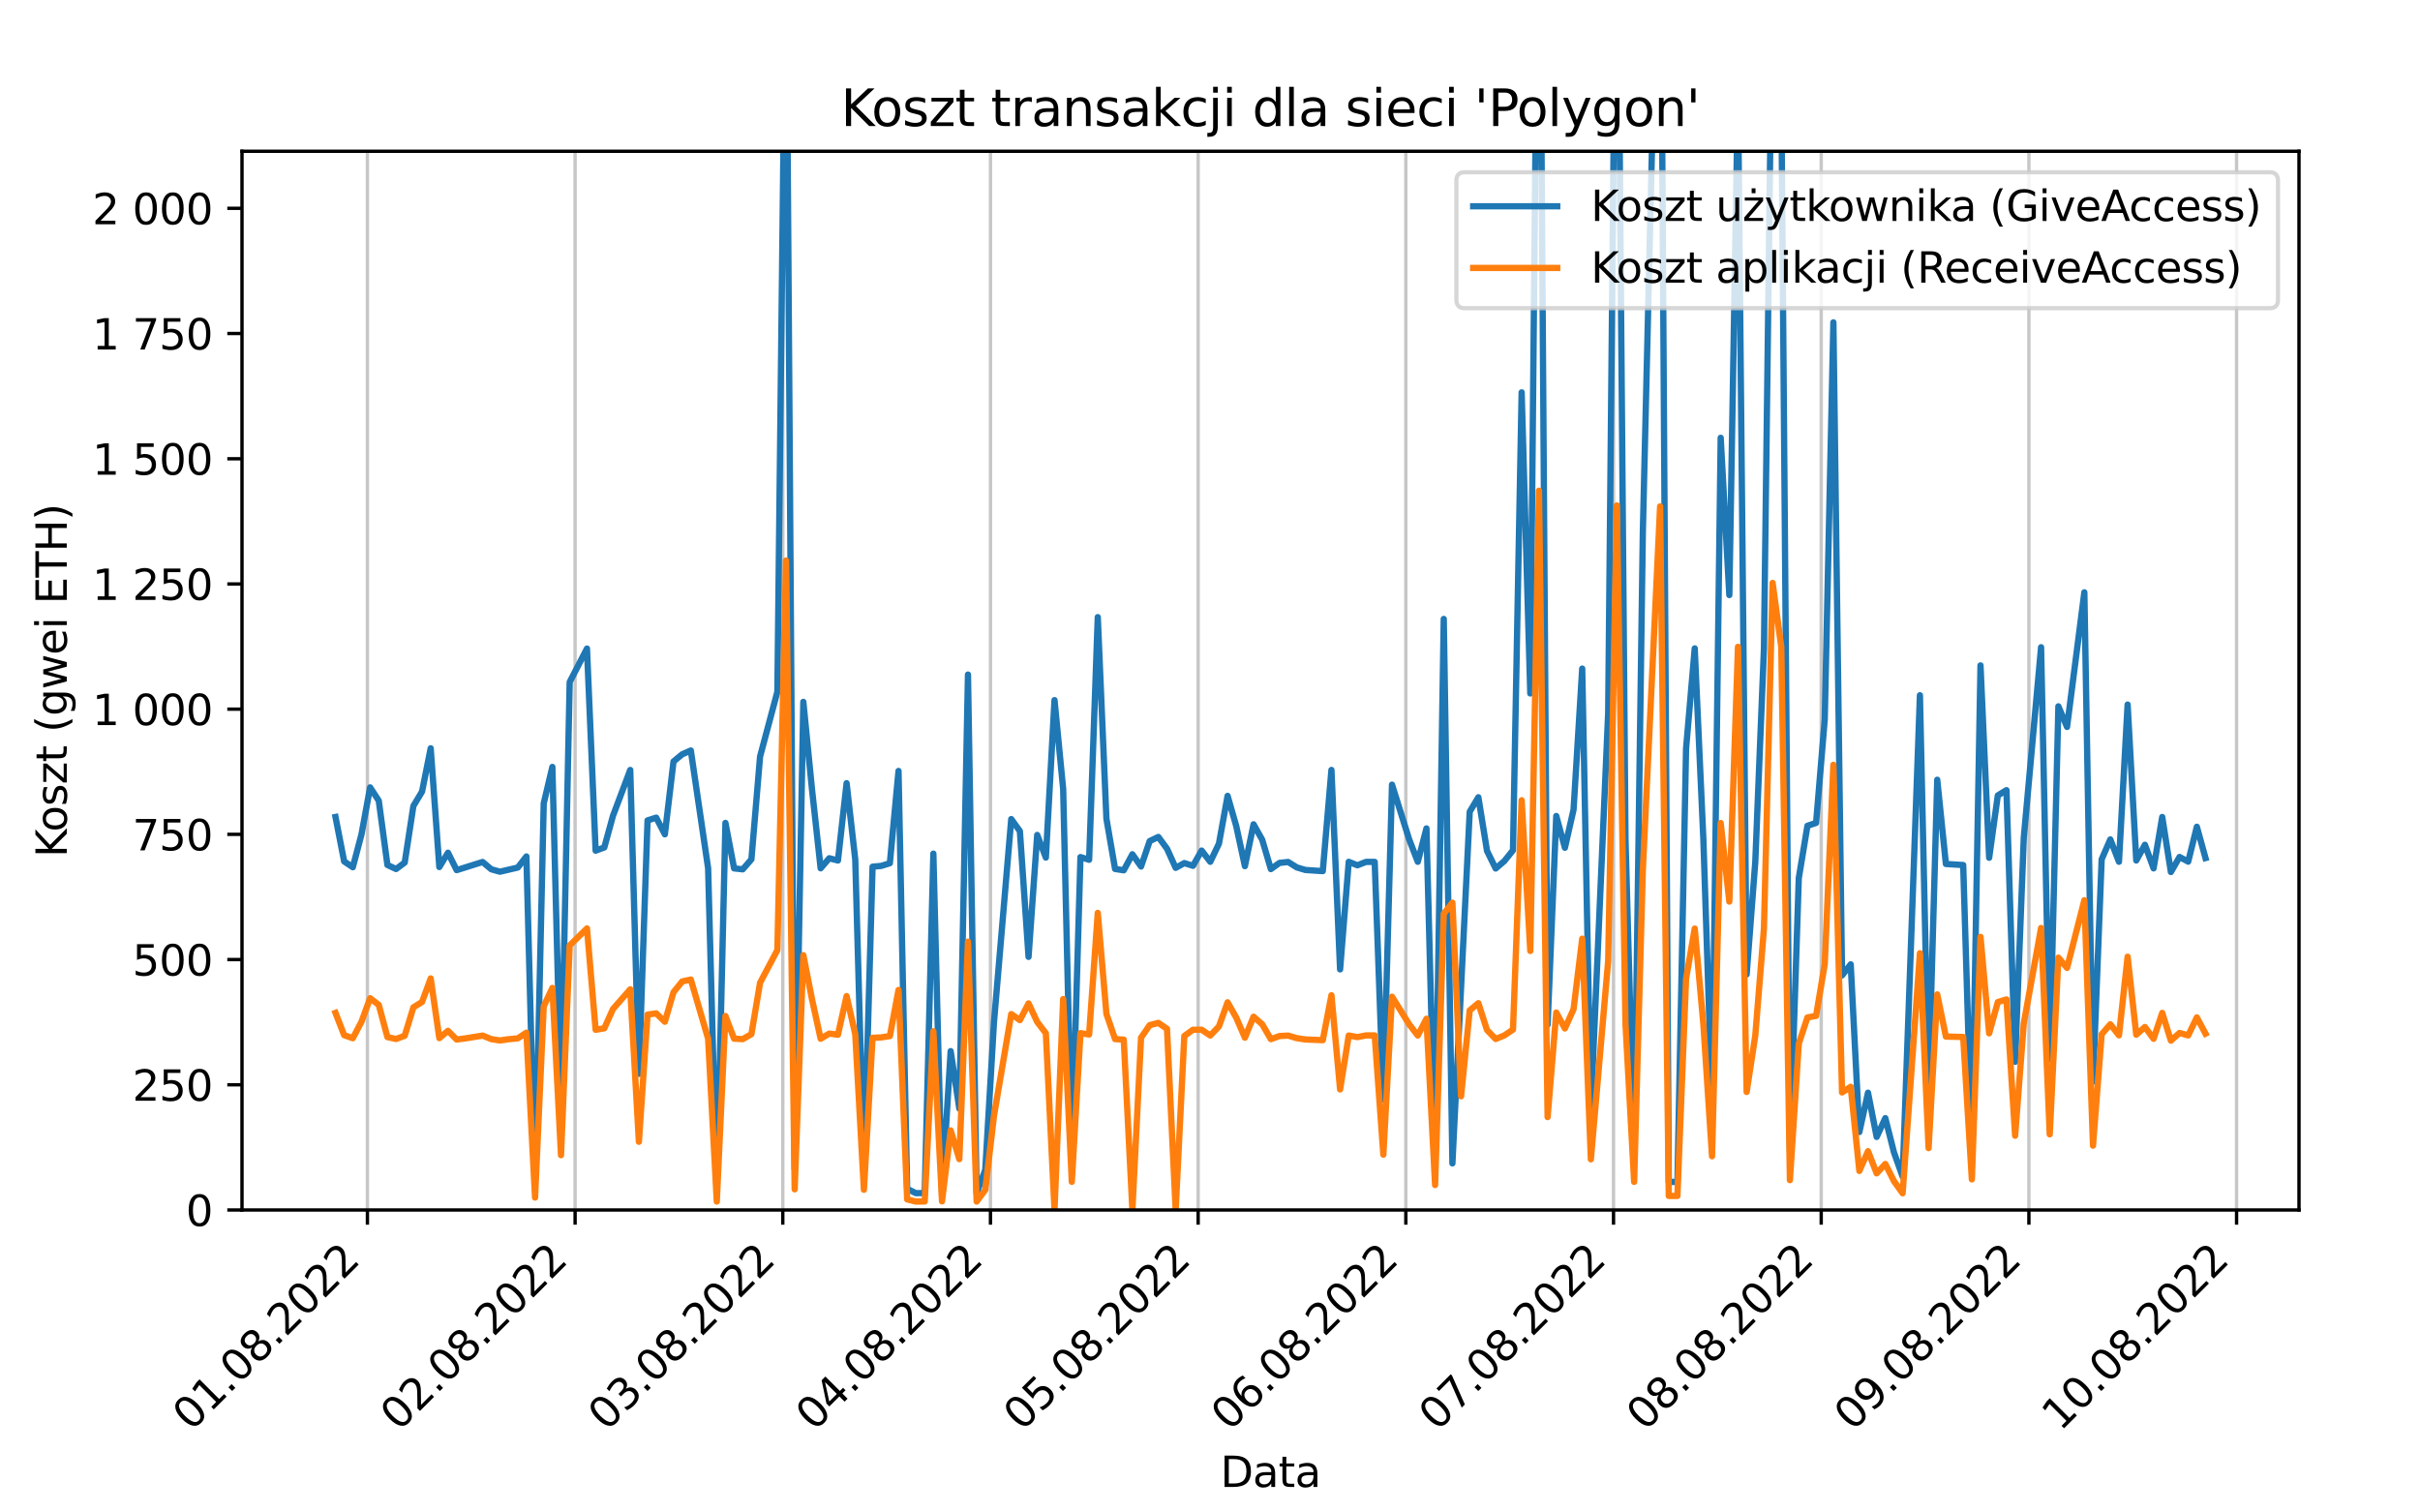 <?xml version="1.0" encoding="utf-8" standalone="no"?>
<!DOCTYPE svg PUBLIC "-//W3C//DTD SVG 1.1//EN"
  "http://www.w3.org/Graphics/SVG/1.1/DTD/svg11.dtd">
<svg xmlns:xlink="http://www.w3.org/1999/xlink" width="576pt" height="360pt" viewBox="0 0 576 360" xmlns="http://www.w3.org/2000/svg" version="1.1">
 <defs>
  <style type="text/css">*{stroke-linejoin: round; stroke-linecap: butt}</style>
 </defs>
 <g id="figure_1">
  <g id="patch_1">
   <path d="M 0 360 
L 576 360 
L 576 0 
L 0 0 
z
" style="fill: #ffffff"/>
  </g>
  <g id="axes_1">
   <g id="patch_2">
    <path d="M 57.6 288 
L 547.2 288 
L 547.2 36 
L 57.6 36 
z
" style="fill: #ffffff"/>
   </g>
   <g id="matplotlib.axis_1">
    <g id="xtick_1">
     <g id="line2d_1">
      <path d="M 87.451 288 
L 87.451 36 
" clip-path="url(#p39f1ef7596)" style="fill: none; stroke: #b0b0b0; stroke-opacity: 0.7; stroke-width: 0.8; stroke-linecap: square"/>
     </g>
     <g id="line2d_2">
      <defs>
       <path id="m56d7a73386" d="M 0 0 
L 0 3.5 
" style="stroke: #000000; stroke-width: 0.8"/>
      </defs>
      <g>
       <use xlink:href="#m56d7a73386" x="87.451" y="288" style="stroke: #000000; stroke-width: 0.8"/>
      </g>
     </g>
     <g id="text_1">
      <!-- 01.08.2022 -->
      <g transform="translate(45.495 340.859)rotate(-45)scale(0.1 -0.1)">
       <defs>
        <path id="DejaVuSans-30" d="M 2034 4250 
Q 1547 4250 1301 3770 
Q 1056 3291 1056 2328 
Q 1056 1369 1301 889 
Q 1547 409 2034 409 
Q 2525 409 2770 889 
Q 3016 1369 3016 2328 
Q 3016 3291 2770 3770 
Q 2525 4250 2034 4250 
z
M 2034 4750 
Q 2819 4750 3233 4129 
Q 3647 3509 3647 2328 
Q 3647 1150 3233 529 
Q 2819 -91 2034 -91 
Q 1250 -91 836 529 
Q 422 1150 422 2328 
Q 422 3509 836 4129 
Q 1250 4750 2034 4750 
z
" transform="scale(0.016)"/>
        <path id="DejaVuSans-31" d="M 794 531 
L 1825 531 
L 1825 4091 
L 703 3866 
L 703 4441 
L 1819 4666 
L 2450 4666 
L 2450 531 
L 3481 531 
L 3481 0 
L 794 0 
L 794 531 
z
" transform="scale(0.016)"/>
        <path id="DejaVuSans-2e" d="M 684 794 
L 1344 794 
L 1344 0 
L 684 0 
L 684 794 
z
" transform="scale(0.016)"/>
        <path id="DejaVuSans-38" d="M 2034 2216 
Q 1584 2216 1326 1975 
Q 1069 1734 1069 1313 
Q 1069 891 1326 650 
Q 1584 409 2034 409 
Q 2484 409 2743 651 
Q 3003 894 3003 1313 
Q 3003 1734 2745 1975 
Q 2488 2216 2034 2216 
z
M 1403 2484 
Q 997 2584 770 2862 
Q 544 3141 544 3541 
Q 544 4100 942 4425 
Q 1341 4750 2034 4750 
Q 2731 4750 3128 4425 
Q 3525 4100 3525 3541 
Q 3525 3141 3298 2862 
Q 3072 2584 2669 2484 
Q 3125 2378 3379 2068 
Q 3634 1759 3634 1313 
Q 3634 634 3220 271 
Q 2806 -91 2034 -91 
Q 1263 -91 848 271 
Q 434 634 434 1313 
Q 434 1759 690 2068 
Q 947 2378 1403 2484 
z
M 1172 3481 
Q 1172 3119 1398 2916 
Q 1625 2713 2034 2713 
Q 2441 2713 2670 2916 
Q 2900 3119 2900 3481 
Q 2900 3844 2670 4047 
Q 2441 4250 2034 4250 
Q 1625 4250 1398 4047 
Q 1172 3844 1172 3481 
z
" transform="scale(0.016)"/>
        <path id="DejaVuSans-32" d="M 1228 531 
L 3431 531 
L 3431 0 
L 469 0 
L 469 531 
Q 828 903 1448 1529 
Q 2069 2156 2228 2338 
Q 2531 2678 2651 2914 
Q 2772 3150 2772 3378 
Q 2772 3750 2511 3984 
Q 2250 4219 1831 4219 
Q 1534 4219 1204 4116 
Q 875 4013 500 3803 
L 500 4441 
Q 881 4594 1212 4672 
Q 1544 4750 1819 4750 
Q 2544 4750 2975 4387 
Q 3406 4025 3406 3419 
Q 3406 3131 3298 2873 
Q 3191 2616 2906 2266 
Q 2828 2175 2409 1742 
Q 1991 1309 1228 531 
z
" transform="scale(0.016)"/>
       </defs>
       <use xlink:href="#DejaVuSans-30"/>
       <use xlink:href="#DejaVuSans-31" x="63.623"/>
       <use xlink:href="#DejaVuSans-2e" x="127.246"/>
       <use xlink:href="#DejaVuSans-30" x="159.033"/>
       <use xlink:href="#DejaVuSans-38" x="222.656"/>
       <use xlink:href="#DejaVuSans-2e" x="286.279"/>
       <use xlink:href="#DejaVuSans-32" x="318.066"/>
       <use xlink:href="#DejaVuSans-30" x="381.689"/>
       <use xlink:href="#DejaVuSans-32" x="445.312"/>
       <use xlink:href="#DejaVuSans-32" x="508.936"/>
      </g>
     </g>
    </g>
    <g id="xtick_2">
     <g id="line2d_3">
      <path d="M 136.884 288 
L 136.884 36 
" clip-path="url(#p39f1ef7596)" style="fill: none; stroke: #b0b0b0; stroke-opacity: 0.7; stroke-width: 0.8; stroke-linecap: square"/>
     </g>
     <g id="line2d_4">
      <g>
       <use xlink:href="#m56d7a73386" x="136.884" y="288" style="stroke: #000000; stroke-width: 0.8"/>
      </g>
     </g>
     <g id="text_2">
      <!-- 02.08.2022 -->
      <g transform="translate(94.927 340.859)rotate(-45)scale(0.1 -0.1)">
       <use xlink:href="#DejaVuSans-30"/>
       <use xlink:href="#DejaVuSans-32" x="63.623"/>
       <use xlink:href="#DejaVuSans-2e" x="127.246"/>
       <use xlink:href="#DejaVuSans-30" x="159.033"/>
       <use xlink:href="#DejaVuSans-38" x="222.656"/>
       <use xlink:href="#DejaVuSans-2e" x="286.279"/>
       <use xlink:href="#DejaVuSans-32" x="318.066"/>
       <use xlink:href="#DejaVuSans-30" x="381.689"/>
       <use xlink:href="#DejaVuSans-32" x="445.312"/>
       <use xlink:href="#DejaVuSans-32" x="508.936"/>
      </g>
     </g>
    </g>
    <g id="xtick_3">
     <g id="line2d_5">
      <path d="M 186.316 288 
L 186.316 36 
" clip-path="url(#p39f1ef7596)" style="fill: none; stroke: #b0b0b0; stroke-opacity: 0.7; stroke-width: 0.8; stroke-linecap: square"/>
     </g>
     <g id="line2d_6">
      <g>
       <use xlink:href="#m56d7a73386" x="186.316" y="288" style="stroke: #000000; stroke-width: 0.8"/>
      </g>
     </g>
     <g id="text_3">
      <!-- 03.08.2022 -->
      <g transform="translate(144.359 340.859)rotate(-45)scale(0.1 -0.1)">
       <defs>
        <path id="DejaVuSans-33" d="M 2597 2516 
Q 3050 2419 3304 2112 
Q 3559 1806 3559 1356 
Q 3559 666 3084 287 
Q 2609 -91 1734 -91 
Q 1441 -91 1130 -33 
Q 819 25 488 141 
L 488 750 
Q 750 597 1062 519 
Q 1375 441 1716 441 
Q 2309 441 2620 675 
Q 2931 909 2931 1356 
Q 2931 1769 2642 2001 
Q 2353 2234 1838 2234 
L 1294 2234 
L 1294 2753 
L 1863 2753 
Q 2328 2753 2575 2939 
Q 2822 3125 2822 3475 
Q 2822 3834 2567 4026 
Q 2313 4219 1838 4219 
Q 1578 4219 1281 4162 
Q 984 4106 628 3988 
L 628 4550 
Q 988 4650 1302 4700 
Q 1616 4750 1894 4750 
Q 2613 4750 3031 4423 
Q 3450 4097 3450 3541 
Q 3450 3153 3228 2886 
Q 3006 2619 2597 2516 
z
" transform="scale(0.016)"/>
       </defs>
       <use xlink:href="#DejaVuSans-30"/>
       <use xlink:href="#DejaVuSans-33" x="63.623"/>
       <use xlink:href="#DejaVuSans-2e" x="127.246"/>
       <use xlink:href="#DejaVuSans-30" x="159.033"/>
       <use xlink:href="#DejaVuSans-38" x="222.656"/>
       <use xlink:href="#DejaVuSans-2e" x="286.279"/>
       <use xlink:href="#DejaVuSans-32" x="318.066"/>
       <use xlink:href="#DejaVuSans-30" x="381.689"/>
       <use xlink:href="#DejaVuSans-32" x="445.312"/>
       <use xlink:href="#DejaVuSans-32" x="508.936"/>
      </g>
     </g>
    </g>
    <g id="xtick_4">
     <g id="line2d_7">
      <path d="M 235.748 288 
L 235.748 36 
" clip-path="url(#p39f1ef7596)" style="fill: none; stroke: #b0b0b0; stroke-opacity: 0.7; stroke-width: 0.8; stroke-linecap: square"/>
     </g>
     <g id="line2d_8">
      <g>
       <use xlink:href="#m56d7a73386" x="235.748" y="288" style="stroke: #000000; stroke-width: 0.8"/>
      </g>
     </g>
     <g id="text_4">
      <!-- 04.08.2022 -->
      <g transform="translate(193.792 340.859)rotate(-45)scale(0.1 -0.1)">
       <defs>
        <path id="DejaVuSans-34" d="M 2419 4116 
L 825 1625 
L 2419 1625 
L 2419 4116 
z
M 2253 4666 
L 3047 4666 
L 3047 1625 
L 3713 1625 
L 3713 1100 
L 3047 1100 
L 3047 0 
L 2419 0 
L 2419 1100 
L 313 1100 
L 313 1709 
L 2253 4666 
z
" transform="scale(0.016)"/>
       </defs>
       <use xlink:href="#DejaVuSans-30"/>
       <use xlink:href="#DejaVuSans-34" x="63.623"/>
       <use xlink:href="#DejaVuSans-2e" x="127.246"/>
       <use xlink:href="#DejaVuSans-30" x="159.033"/>
       <use xlink:href="#DejaVuSans-38" x="222.656"/>
       <use xlink:href="#DejaVuSans-2e" x="286.279"/>
       <use xlink:href="#DejaVuSans-32" x="318.066"/>
       <use xlink:href="#DejaVuSans-30" x="381.689"/>
       <use xlink:href="#DejaVuSans-32" x="445.312"/>
       <use xlink:href="#DejaVuSans-32" x="508.936"/>
      </g>
     </g>
    </g>
    <g id="xtick_5">
     <g id="line2d_9">
      <path d="M 285.181 288 
L 285.181 36 
" clip-path="url(#p39f1ef7596)" style="fill: none; stroke: #b0b0b0; stroke-opacity: 0.7; stroke-width: 0.8; stroke-linecap: square"/>
     </g>
     <g id="line2d_10">
      <g>
       <use xlink:href="#m56d7a73386" x="285.181" y="288" style="stroke: #000000; stroke-width: 0.8"/>
      </g>
     </g>
     <g id="text_5">
      <!-- 05.08.2022 -->
      <g transform="translate(243.224 340.859)rotate(-45)scale(0.1 -0.1)">
       <defs>
        <path id="DejaVuSans-35" d="M 691 4666 
L 3169 4666 
L 3169 4134 
L 1269 4134 
L 1269 2991 
Q 1406 3038 1543 3061 
Q 1681 3084 1819 3084 
Q 2600 3084 3056 2656 
Q 3513 2228 3513 1497 
Q 3513 744 3044 326 
Q 2575 -91 1722 -91 
Q 1428 -91 1123 -41 
Q 819 9 494 109 
L 494 744 
Q 775 591 1075 516 
Q 1375 441 1709 441 
Q 2250 441 2565 725 
Q 2881 1009 2881 1497 
Q 2881 1984 2565 2268 
Q 2250 2553 1709 2553 
Q 1456 2553 1204 2497 
Q 953 2441 691 2322 
L 691 4666 
z
" transform="scale(0.016)"/>
       </defs>
       <use xlink:href="#DejaVuSans-30"/>
       <use xlink:href="#DejaVuSans-35" x="63.623"/>
       <use xlink:href="#DejaVuSans-2e" x="127.246"/>
       <use xlink:href="#DejaVuSans-30" x="159.033"/>
       <use xlink:href="#DejaVuSans-38" x="222.656"/>
       <use xlink:href="#DejaVuSans-2e" x="286.279"/>
       <use xlink:href="#DejaVuSans-32" x="318.066"/>
       <use xlink:href="#DejaVuSans-30" x="381.689"/>
       <use xlink:href="#DejaVuSans-32" x="445.312"/>
       <use xlink:href="#DejaVuSans-32" x="508.936"/>
      </g>
     </g>
    </g>
    <g id="xtick_6">
     <g id="line2d_11">
      <path d="M 334.613 288 
L 334.613 36 
" clip-path="url(#p39f1ef7596)" style="fill: none; stroke: #b0b0b0; stroke-opacity: 0.7; stroke-width: 0.8; stroke-linecap: square"/>
     </g>
     <g id="line2d_12">
      <g>
       <use xlink:href="#m56d7a73386" x="334.613" y="288" style="stroke: #000000; stroke-width: 0.8"/>
      </g>
     </g>
     <g id="text_6">
      <!-- 06.08.2022 -->
      <g transform="translate(292.656 340.859)rotate(-45)scale(0.1 -0.1)">
       <defs>
        <path id="DejaVuSans-36" d="M 2113 2584 
Q 1688 2584 1439 2293 
Q 1191 2003 1191 1497 
Q 1191 994 1439 701 
Q 1688 409 2113 409 
Q 2538 409 2786 701 
Q 3034 994 3034 1497 
Q 3034 2003 2786 2293 
Q 2538 2584 2113 2584 
z
M 3366 4563 
L 3366 3988 
Q 3128 4100 2886 4159 
Q 2644 4219 2406 4219 
Q 1781 4219 1451 3797 
Q 1122 3375 1075 2522 
Q 1259 2794 1537 2939 
Q 1816 3084 2150 3084 
Q 2853 3084 3261 2657 
Q 3669 2231 3669 1497 
Q 3669 778 3244 343 
Q 2819 -91 2113 -91 
Q 1303 -91 875 529 
Q 447 1150 447 2328 
Q 447 3434 972 4092 
Q 1497 4750 2381 4750 
Q 2619 4750 2861 4703 
Q 3103 4656 3366 4563 
z
" transform="scale(0.016)"/>
       </defs>
       <use xlink:href="#DejaVuSans-30"/>
       <use xlink:href="#DejaVuSans-36" x="63.623"/>
       <use xlink:href="#DejaVuSans-2e" x="127.246"/>
       <use xlink:href="#DejaVuSans-30" x="159.033"/>
       <use xlink:href="#DejaVuSans-38" x="222.656"/>
       <use xlink:href="#DejaVuSans-2e" x="286.279"/>
       <use xlink:href="#DejaVuSans-32" x="318.066"/>
       <use xlink:href="#DejaVuSans-30" x="381.689"/>
       <use xlink:href="#DejaVuSans-32" x="445.312"/>
       <use xlink:href="#DejaVuSans-32" x="508.936"/>
      </g>
     </g>
    </g>
    <g id="xtick_7">
     <g id="line2d_13">
      <path d="M 384.045 288 
L 384.045 36 
" clip-path="url(#p39f1ef7596)" style="fill: none; stroke: #b0b0b0; stroke-opacity: 0.7; stroke-width: 0.8; stroke-linecap: square"/>
     </g>
     <g id="line2d_14">
      <g>
       <use xlink:href="#m56d7a73386" x="384.045" y="288" style="stroke: #000000; stroke-width: 0.8"/>
      </g>
     </g>
     <g id="text_7">
      <!-- 07.08.2022 -->
      <g transform="translate(342.089 340.859)rotate(-45)scale(0.1 -0.1)">
       <defs>
        <path id="DejaVuSans-37" d="M 525 4666 
L 3525 4666 
L 3525 4397 
L 1831 0 
L 1172 0 
L 2766 4134 
L 525 4134 
L 525 4666 
z
" transform="scale(0.016)"/>
       </defs>
       <use xlink:href="#DejaVuSans-30"/>
       <use xlink:href="#DejaVuSans-37" x="63.623"/>
       <use xlink:href="#DejaVuSans-2e" x="127.246"/>
       <use xlink:href="#DejaVuSans-30" x="159.033"/>
       <use xlink:href="#DejaVuSans-38" x="222.656"/>
       <use xlink:href="#DejaVuSans-2e" x="286.279"/>
       <use xlink:href="#DejaVuSans-32" x="318.066"/>
       <use xlink:href="#DejaVuSans-30" x="381.689"/>
       <use xlink:href="#DejaVuSans-32" x="445.312"/>
       <use xlink:href="#DejaVuSans-32" x="508.936"/>
      </g>
     </g>
    </g>
    <g id="xtick_8">
     <g id="line2d_15">
      <path d="M 433.478 288 
L 433.478 36 
" clip-path="url(#p39f1ef7596)" style="fill: none; stroke: #b0b0b0; stroke-opacity: 0.7; stroke-width: 0.8; stroke-linecap: square"/>
     </g>
     <g id="line2d_16">
      <g>
       <use xlink:href="#m56d7a73386" x="433.478" y="288" style="stroke: #000000; stroke-width: 0.8"/>
      </g>
     </g>
     <g id="text_8">
      <!-- 08.08.2022 -->
      <g transform="translate(391.521 340.859)rotate(-45)scale(0.1 -0.1)">
       <use xlink:href="#DejaVuSans-30"/>
       <use xlink:href="#DejaVuSans-38" x="63.623"/>
       <use xlink:href="#DejaVuSans-2e" x="127.246"/>
       <use xlink:href="#DejaVuSans-30" x="159.033"/>
       <use xlink:href="#DejaVuSans-38" x="222.656"/>
       <use xlink:href="#DejaVuSans-2e" x="286.279"/>
       <use xlink:href="#DejaVuSans-32" x="318.066"/>
       <use xlink:href="#DejaVuSans-30" x="381.689"/>
       <use xlink:href="#DejaVuSans-32" x="445.312"/>
       <use xlink:href="#DejaVuSans-32" x="508.936"/>
      </g>
     </g>
    </g>
    <g id="xtick_9">
     <g id="line2d_17">
      <path d="M 482.91 288 
L 482.91 36 
" clip-path="url(#p39f1ef7596)" style="fill: none; stroke: #b0b0b0; stroke-opacity: 0.7; stroke-width: 0.8; stroke-linecap: square"/>
     </g>
     <g id="line2d_18">
      <g>
       <use xlink:href="#m56d7a73386" x="482.91" y="288" style="stroke: #000000; stroke-width: 0.8"/>
      </g>
     </g>
     <g id="text_9">
      <!-- 09.08.2022 -->
      <g transform="translate(440.953 340.859)rotate(-45)scale(0.1 -0.1)">
       <defs>
        <path id="DejaVuSans-39" d="M 703 97 
L 703 672 
Q 941 559 1184 500 
Q 1428 441 1663 441 
Q 2288 441 2617 861 
Q 2947 1281 2994 2138 
Q 2813 1869 2534 1725 
Q 2256 1581 1919 1581 
Q 1219 1581 811 2004 
Q 403 2428 403 3163 
Q 403 3881 828 4315 
Q 1253 4750 1959 4750 
Q 2769 4750 3195 4129 
Q 3622 3509 3622 2328 
Q 3622 1225 3098 567 
Q 2575 -91 1691 -91 
Q 1453 -91 1209 -44 
Q 966 3 703 97 
z
M 1959 2075 
Q 2384 2075 2632 2365 
Q 2881 2656 2881 3163 
Q 2881 3666 2632 3958 
Q 2384 4250 1959 4250 
Q 1534 4250 1286 3958 
Q 1038 3666 1038 3163 
Q 1038 2656 1286 2365 
Q 1534 2075 1959 2075 
z
" transform="scale(0.016)"/>
       </defs>
       <use xlink:href="#DejaVuSans-30"/>
       <use xlink:href="#DejaVuSans-39" x="63.623"/>
       <use xlink:href="#DejaVuSans-2e" x="127.246"/>
       <use xlink:href="#DejaVuSans-30" x="159.033"/>
       <use xlink:href="#DejaVuSans-38" x="222.656"/>
       <use xlink:href="#DejaVuSans-2e" x="286.279"/>
       <use xlink:href="#DejaVuSans-32" x="318.066"/>
       <use xlink:href="#DejaVuSans-30" x="381.689"/>
       <use xlink:href="#DejaVuSans-32" x="445.312"/>
       <use xlink:href="#DejaVuSans-32" x="508.936"/>
      </g>
     </g>
    </g>
    <g id="xtick_10">
     <g id="line2d_19">
      <path d="M 532.342 288 
L 532.342 36 
" clip-path="url(#p39f1ef7596)" style="fill: none; stroke: #b0b0b0; stroke-opacity: 0.7; stroke-width: 0.8; stroke-linecap: square"/>
     </g>
     <g id="line2d_20">
      <g>
       <use xlink:href="#m56d7a73386" x="532.342" y="288" style="stroke: #000000; stroke-width: 0.8"/>
      </g>
     </g>
     <g id="text_10">
      <!-- 10.08.2022 -->
      <g transform="translate(490.386 340.859)rotate(-45)scale(0.1 -0.1)">
       <use xlink:href="#DejaVuSans-31"/>
       <use xlink:href="#DejaVuSans-30" x="63.623"/>
       <use xlink:href="#DejaVuSans-2e" x="127.246"/>
       <use xlink:href="#DejaVuSans-30" x="159.033"/>
       <use xlink:href="#DejaVuSans-38" x="222.656"/>
       <use xlink:href="#DejaVuSans-2e" x="286.279"/>
       <use xlink:href="#DejaVuSans-32" x="318.066"/>
       <use xlink:href="#DejaVuSans-30" x="381.689"/>
       <use xlink:href="#DejaVuSans-32" x="445.312"/>
       <use xlink:href="#DejaVuSans-32" x="508.936"/>
      </g>
     </g>
    </g>
    <g id="text_11">
     <!-- Data -->
     <g transform="translate(290.462 353.928)scale(0.1 -0.1)">
      <defs>
       <path id="DejaVuSans-44" d="M 1259 4147 
L 1259 519 
L 2022 519 
Q 2988 519 3436 956 
Q 3884 1394 3884 2338 
Q 3884 3275 3436 3711 
Q 2988 4147 2022 4147 
L 1259 4147 
z
M 628 4666 
L 1925 4666 
Q 3281 4666 3915 4102 
Q 4550 3538 4550 2338 
Q 4550 1131 3912 565 
Q 3275 0 1925 0 
L 628 0 
L 628 4666 
z
" transform="scale(0.016)"/>
       <path id="DejaVuSans-61" d="M 2194 1759 
Q 1497 1759 1228 1600 
Q 959 1441 959 1056 
Q 959 750 1161 570 
Q 1363 391 1709 391 
Q 2188 391 2477 730 
Q 2766 1069 2766 1631 
L 2766 1759 
L 2194 1759 
z
M 3341 1997 
L 3341 0 
L 2766 0 
L 2766 531 
Q 2569 213 2275 61 
Q 1981 -91 1556 -91 
Q 1019 -91 701 211 
Q 384 513 384 1019 
Q 384 1609 779 1909 
Q 1175 2209 1959 2209 
L 2766 2209 
L 2766 2266 
Q 2766 2663 2505 2880 
Q 2244 3097 1772 3097 
Q 1472 3097 1187 3025 
Q 903 2953 641 2809 
L 641 3341 
Q 956 3463 1253 3523 
Q 1550 3584 1831 3584 
Q 2591 3584 2966 3190 
Q 3341 2797 3341 1997 
z
" transform="scale(0.016)"/>
       <path id="DejaVuSans-74" d="M 1172 4494 
L 1172 3500 
L 2356 3500 
L 2356 3053 
L 1172 3053 
L 1172 1153 
Q 1172 725 1289 603 
Q 1406 481 1766 481 
L 2356 481 
L 2356 0 
L 1766 0 
Q 1100 0 847 248 
Q 594 497 594 1153 
L 594 3053 
L 172 3053 
L 172 3500 
L 594 3500 
L 594 4494 
L 1172 4494 
z
" transform="scale(0.016)"/>
      </defs>
      <use xlink:href="#DejaVuSans-44"/>
      <use xlink:href="#DejaVuSans-61" x="77.002"/>
      <use xlink:href="#DejaVuSans-74" x="138.281"/>
      <use xlink:href="#DejaVuSans-61" x="177.49"/>
     </g>
    </g>
   </g>
   <g id="matplotlib.axis_2">
    <g id="ytick_1">
     <g id="line2d_21">
      <defs>
       <path id="m4c39a2ca0e" d="M 0 0 
L -3.5 0 
" style="stroke: #000000; stroke-width: 0.8"/>
      </defs>
      <g>
       <use xlink:href="#m4c39a2ca0e" x="57.6" y="288" style="stroke: #000000; stroke-width: 0.8"/>
      </g>
     </g>
     <g id="text_12">
      <!-- 0 -->
      <g transform="translate(44.237 291.799)scale(0.1 -0.1)">
       <use xlink:href="#DejaVuSans-30"/>
      </g>
     </g>
    </g>
    <g id="ytick_2">
     <g id="line2d_22">
      <g>
       <use xlink:href="#m4c39a2ca0e" x="57.6" y="258.198" style="stroke: #000000; stroke-width: 0.8"/>
      </g>
     </g>
     <g id="text_13">
      <!-- 250 -->
      <g transform="translate(31.512 261.997)scale(0.1 -0.1)">
       <use xlink:href="#DejaVuSans-32"/>
       <use xlink:href="#DejaVuSans-35" x="63.623"/>
       <use xlink:href="#DejaVuSans-30" x="127.246"/>
      </g>
     </g>
    </g>
    <g id="ytick_3">
     <g id="line2d_23">
      <g>
       <use xlink:href="#m4c39a2ca0e" x="57.6" y="228.396" style="stroke: #000000; stroke-width: 0.8"/>
      </g>
     </g>
     <g id="text_14">
      <!-- 500 -->
      <g transform="translate(31.512 232.195)scale(0.1 -0.1)">
       <use xlink:href="#DejaVuSans-35"/>
       <use xlink:href="#DejaVuSans-30" x="63.623"/>
       <use xlink:href="#DejaVuSans-30" x="127.246"/>
      </g>
     </g>
    </g>
    <g id="ytick_4">
     <g id="line2d_24">
      <g>
       <use xlink:href="#m4c39a2ca0e" x="57.6" y="198.594" style="stroke: #000000; stroke-width: 0.8"/>
      </g>
     </g>
     <g id="text_15">
      <!-- 750 -->
      <g transform="translate(31.512 202.393)scale(0.1 -0.1)">
       <use xlink:href="#DejaVuSans-37"/>
       <use xlink:href="#DejaVuSans-35" x="63.623"/>
       <use xlink:href="#DejaVuSans-30" x="127.246"/>
      </g>
     </g>
    </g>
    <g id="ytick_5">
     <g id="line2d_25">
      <g>
       <use xlink:href="#m4c39a2ca0e" x="57.6" y="168.792" style="stroke: #000000; stroke-width: 0.8"/>
      </g>
     </g>
     <g id="text_16">
      <!-- 1 000 -->
      <g transform="translate(21.972 172.591)scale(0.1 -0.1)">
       <defs>
        <path id="DejaVuSans-20" transform="scale(0.016)"/>
       </defs>
       <use xlink:href="#DejaVuSans-31"/>
       <use xlink:href="#DejaVuSans-20" x="63.623"/>
       <use xlink:href="#DejaVuSans-30" x="95.41"/>
       <use xlink:href="#DejaVuSans-30" x="159.033"/>
       <use xlink:href="#DejaVuSans-30" x="222.656"/>
      </g>
     </g>
    </g>
    <g id="ytick_6">
     <g id="line2d_26">
      <g>
       <use xlink:href="#m4c39a2ca0e" x="57.6" y="138.99" style="stroke: #000000; stroke-width: 0.8"/>
      </g>
     </g>
     <g id="text_17">
      <!-- 1 250 -->
      <g transform="translate(21.972 142.789)scale(0.1 -0.1)">
       <use xlink:href="#DejaVuSans-31"/>
       <use xlink:href="#DejaVuSans-20" x="63.623"/>
       <use xlink:href="#DejaVuSans-32" x="95.41"/>
       <use xlink:href="#DejaVuSans-35" x="159.033"/>
       <use xlink:href="#DejaVuSans-30" x="222.656"/>
      </g>
     </g>
    </g>
    <g id="ytick_7">
     <g id="line2d_27">
      <g>
       <use xlink:href="#m4c39a2ca0e" x="57.6" y="109.188" style="stroke: #000000; stroke-width: 0.8"/>
      </g>
     </g>
     <g id="text_18">
      <!-- 1 500 -->
      <g transform="translate(21.972 112.987)scale(0.1 -0.1)">
       <use xlink:href="#DejaVuSans-31"/>
       <use xlink:href="#DejaVuSans-20" x="63.623"/>
       <use xlink:href="#DejaVuSans-35" x="95.41"/>
       <use xlink:href="#DejaVuSans-30" x="159.033"/>
       <use xlink:href="#DejaVuSans-30" x="222.656"/>
      </g>
     </g>
    </g>
    <g id="ytick_8">
     <g id="line2d_28">
      <g>
       <use xlink:href="#m4c39a2ca0e" x="57.6" y="79.386" style="stroke: #000000; stroke-width: 0.8"/>
      </g>
     </g>
     <g id="text_19">
      <!-- 1 750 -->
      <g transform="translate(21.972 83.185)scale(0.1 -0.1)">
       <use xlink:href="#DejaVuSans-31"/>
       <use xlink:href="#DejaVuSans-20" x="63.623"/>
       <use xlink:href="#DejaVuSans-37" x="95.41"/>
       <use xlink:href="#DejaVuSans-35" x="159.033"/>
       <use xlink:href="#DejaVuSans-30" x="222.656"/>
      </g>
     </g>
    </g>
    <g id="ytick_9">
     <g id="line2d_29">
      <g>
       <use xlink:href="#m4c39a2ca0e" x="57.6" y="49.584" style="stroke: #000000; stroke-width: 0.8"/>
      </g>
     </g>
     <g id="text_20">
      <!-- 2 000 -->
      <g transform="translate(21.972 53.383)scale(0.1 -0.1)">
       <use xlink:href="#DejaVuSans-32"/>
       <use xlink:href="#DejaVuSans-20" x="63.623"/>
       <use xlink:href="#DejaVuSans-30" x="95.41"/>
       <use xlink:href="#DejaVuSans-30" x="159.033"/>
       <use xlink:href="#DejaVuSans-30" x="222.656"/>
      </g>
     </g>
    </g>
    <g id="text_21">
     <!-- Koszt (gwei ETH) -->
     <g transform="translate(15.892 204.059)rotate(-90)scale(0.1 -0.1)">
      <defs>
       <path id="DejaVuSans-4b" d="M 628 4666 
L 1259 4666 
L 1259 2694 
L 3353 4666 
L 4166 4666 
L 1850 2491 
L 4331 0 
L 3500 0 
L 1259 2247 
L 1259 0 
L 628 0 
L 628 4666 
z
" transform="scale(0.016)"/>
       <path id="DejaVuSans-6f" d="M 1959 3097 
Q 1497 3097 1228 2736 
Q 959 2375 959 1747 
Q 959 1119 1226 758 
Q 1494 397 1959 397 
Q 2419 397 2687 759 
Q 2956 1122 2956 1747 
Q 2956 2369 2687 2733 
Q 2419 3097 1959 3097 
z
M 1959 3584 
Q 2709 3584 3137 3096 
Q 3566 2609 3566 1747 
Q 3566 888 3137 398 
Q 2709 -91 1959 -91 
Q 1206 -91 779 398 
Q 353 888 353 1747 
Q 353 2609 779 3096 
Q 1206 3584 1959 3584 
z
" transform="scale(0.016)"/>
       <path id="DejaVuSans-73" d="M 2834 3397 
L 2834 2853 
Q 2591 2978 2328 3040 
Q 2066 3103 1784 3103 
Q 1356 3103 1142 2972 
Q 928 2841 928 2578 
Q 928 2378 1081 2264 
Q 1234 2150 1697 2047 
L 1894 2003 
Q 2506 1872 2764 1633 
Q 3022 1394 3022 966 
Q 3022 478 2636 193 
Q 2250 -91 1575 -91 
Q 1294 -91 989 -36 
Q 684 19 347 128 
L 347 722 
Q 666 556 975 473 
Q 1284 391 1588 391 
Q 1994 391 2212 530 
Q 2431 669 2431 922 
Q 2431 1156 2273 1281 
Q 2116 1406 1581 1522 
L 1381 1569 
Q 847 1681 609 1914 
Q 372 2147 372 2553 
Q 372 3047 722 3315 
Q 1072 3584 1716 3584 
Q 2034 3584 2315 3537 
Q 2597 3491 2834 3397 
z
" transform="scale(0.016)"/>
       <path id="DejaVuSans-7a" d="M 353 3500 
L 3084 3500 
L 3084 2975 
L 922 459 
L 3084 459 
L 3084 0 
L 275 0 
L 275 525 
L 2438 3041 
L 353 3041 
L 353 3500 
z
" transform="scale(0.016)"/>
       <path id="DejaVuSans-28" d="M 1984 4856 
Q 1566 4138 1362 3434 
Q 1159 2731 1159 2009 
Q 1159 1288 1364 580 
Q 1569 -128 1984 -844 
L 1484 -844 
Q 1016 -109 783 600 
Q 550 1309 550 2009 
Q 550 2706 781 3412 
Q 1013 4119 1484 4856 
L 1984 4856 
z
" transform="scale(0.016)"/>
       <path id="DejaVuSans-67" d="M 2906 1791 
Q 2906 2416 2648 2759 
Q 2391 3103 1925 3103 
Q 1463 3103 1205 2759 
Q 947 2416 947 1791 
Q 947 1169 1205 825 
Q 1463 481 1925 481 
Q 2391 481 2648 825 
Q 2906 1169 2906 1791 
z
M 3481 434 
Q 3481 -459 3084 -895 
Q 2688 -1331 1869 -1331 
Q 1566 -1331 1297 -1286 
Q 1028 -1241 775 -1147 
L 775 -588 
Q 1028 -725 1275 -790 
Q 1522 -856 1778 -856 
Q 2344 -856 2625 -561 
Q 2906 -266 2906 331 
L 2906 616 
Q 2728 306 2450 153 
Q 2172 0 1784 0 
Q 1141 0 747 490 
Q 353 981 353 1791 
Q 353 2603 747 3093 
Q 1141 3584 1784 3584 
Q 2172 3584 2450 3431 
Q 2728 3278 2906 2969 
L 2906 3500 
L 3481 3500 
L 3481 434 
z
" transform="scale(0.016)"/>
       <path id="DejaVuSans-77" d="M 269 3500 
L 844 3500 
L 1563 769 
L 2278 3500 
L 2956 3500 
L 3675 769 
L 4391 3500 
L 4966 3500 
L 4050 0 
L 3372 0 
L 2619 2869 
L 1863 0 
L 1184 0 
L 269 3500 
z
" transform="scale(0.016)"/>
       <path id="DejaVuSans-65" d="M 3597 1894 
L 3597 1613 
L 953 1613 
Q 991 1019 1311 708 
Q 1631 397 2203 397 
Q 2534 397 2845 478 
Q 3156 559 3463 722 
L 3463 178 
Q 3153 47 2828 -22 
Q 2503 -91 2169 -91 
Q 1331 -91 842 396 
Q 353 884 353 1716 
Q 353 2575 817 3079 
Q 1281 3584 2069 3584 
Q 2775 3584 3186 3129 
Q 3597 2675 3597 1894 
z
M 3022 2063 
Q 3016 2534 2758 2815 
Q 2500 3097 2075 3097 
Q 1594 3097 1305 2825 
Q 1016 2553 972 2059 
L 3022 2063 
z
" transform="scale(0.016)"/>
       <path id="DejaVuSans-69" d="M 603 3500 
L 1178 3500 
L 1178 0 
L 603 0 
L 603 3500 
z
M 603 4863 
L 1178 4863 
L 1178 4134 
L 603 4134 
L 603 4863 
z
" transform="scale(0.016)"/>
       <path id="DejaVuSans-45" d="M 628 4666 
L 3578 4666 
L 3578 4134 
L 1259 4134 
L 1259 2753 
L 3481 2753 
L 3481 2222 
L 1259 2222 
L 1259 531 
L 3634 531 
L 3634 0 
L 628 0 
L 628 4666 
z
" transform="scale(0.016)"/>
       <path id="DejaVuSans-54" d="M -19 4666 
L 3928 4666 
L 3928 4134 
L 2272 4134 
L 2272 0 
L 1638 0 
L 1638 4134 
L -19 4134 
L -19 4666 
z
" transform="scale(0.016)"/>
       <path id="DejaVuSans-48" d="M 628 4666 
L 1259 4666 
L 1259 2753 
L 3553 2753 
L 3553 4666 
L 4184 4666 
L 4184 0 
L 3553 0 
L 3553 2222 
L 1259 2222 
L 1259 0 
L 628 0 
L 628 4666 
z
" transform="scale(0.016)"/>
       <path id="DejaVuSans-29" d="M 513 4856 
L 1013 4856 
Q 1481 4119 1714 3412 
Q 1947 2706 1947 2009 
Q 1947 1309 1714 600 
Q 1481 -109 1013 -844 
L 513 -844 
Q 928 -128 1133 580 
Q 1338 1288 1338 2009 
Q 1338 2731 1133 3434 
Q 928 4138 513 4856 
z
" transform="scale(0.016)"/>
      </defs>
      <use xlink:href="#DejaVuSans-4b"/>
      <use xlink:href="#DejaVuSans-6f" x="60.576"/>
      <use xlink:href="#DejaVuSans-73" x="121.758"/>
      <use xlink:href="#DejaVuSans-7a" x="173.857"/>
      <use xlink:href="#DejaVuSans-74" x="226.348"/>
      <use xlink:href="#DejaVuSans-20" x="265.557"/>
      <use xlink:href="#DejaVuSans-28" x="297.344"/>
      <use xlink:href="#DejaVuSans-67" x="336.357"/>
      <use xlink:href="#DejaVuSans-77" x="399.834"/>
      <use xlink:href="#DejaVuSans-65" x="481.621"/>
      <use xlink:href="#DejaVuSans-69" x="543.145"/>
      <use xlink:href="#DejaVuSans-20" x="570.928"/>
      <use xlink:href="#DejaVuSans-45" x="602.715"/>
      <use xlink:href="#DejaVuSans-54" x="665.898"/>
      <use xlink:href="#DejaVuSans-48" x="726.982"/>
      <use xlink:href="#DejaVuSans-29" x="802.178"/>
     </g>
    </g>
   </g>
   <g id="line2d_30">
    <path d="M 79.855 194.458 
L 81.914 205.033 
L 83.974 206.422 
L 86.033 198.619 
L 88.093 187.413 
L 90.152 190.577 
L 92.212 205.878 
L 94.272 206.843 
L 96.331 205.309 
L 98.391 191.844 
L 100.452 188.42 
L 102.51 178.105 
L 104.57 206.373 
L 106.63 202.962 
L 108.69 207.11 
L 114.869 205.165 
L 116.929 206.904 
L 118.988 207.481 
L 123.234 206.496 
L 125.292 203.852 
L 127.353 282.097 
L 129.414 191.231 
L 131.472 182.54 
L 133.531 261.982 
L 135.591 162.349 
L 139.71 154.368 
L 141.77 202.476 
L 143.832 201.71 
L 145.889 194.205 
L 150.009 183.267 
L 152.068 255.591 
L 154.128 195.273 
L 156.188 194.616 
L 158.248 198.588 
L 160.307 181.25 
L 162.368 179.542 
L 164.427 178.634 
L 168.547 206.676 
L 170.607 283.99 
L 172.666 195.868 
L 174.726 206.693 
L 176.786 206.916 
L 178.849 204.539 
L 180.909 180.069 
L 185.027 164.645 
L 186.87 -1 
M 187.22 -1 
L 189.146 278.18 
L 191.205 167.061 
L 193.265 187.857 
L 195.325 206.671 
L 197.385 204.277 
L 199.445 204.819 
L 201.505 186.412 
L 203.565 204.562 
L 205.625 278.399 
L 207.685 206.291 
L 209.744 206.101 
L 211.801 205.463 
L 213.861 183.503 
L 215.921 282.972 
L 217.981 283.99 
L 220.096 283.971 
L 222.153 203.181 
L 224.213 283.917 
L 226.273 250.193 
L 228.334 263.852 
L 230.394 160.561 
L 232.454 283.99 
L 234.512 278.446 
L 236.573 243.423 
L 240.693 194.955 
L 242.752 197.832 
L 244.812 227.754 
L 246.873 198.736 
L 248.931 204.119 
L 250.991 166.643 
L 253.051 187.804 
L 255.109 274.637 
L 257.169 204 
L 259.228 204.643 
L 261.288 146.89 
L 263.348 194.879 
L 265.408 206.826 
L 267.468 207.146 
L 269.527 203.332 
L 271.587 206.244 
L 273.647 200.196 
L 275.707 199.207 
L 277.767 202.013 
L 279.828 206.567 
L 281.886 205.431 
L 283.949 206.08 
L 286.007 202.449 
L 288.067 205.126 
L 290.127 200.809 
L 292.187 189.432 
L 294.247 196.631 
L 296.307 206.158 
L 298.366 196.196 
L 300.426 199.883 
L 302.486 206.859 
L 304.545 205.385 
L 306.605 205.165 
L 308.665 206.461 
L 310.725 207.074 
L 314.844 207.34 
L 316.904 183.261 
L 318.964 230.734 
L 321.023 205.126 
L 323.083 205.955 
L 325.141 205.148 
L 327.2 205.148 
L 329.26 261.728 
L 331.321 186.766 
L 335.398 199.779 
L 337.458 205.126 
L 339.518 197.178 
L 341.578 276.153 
L 343.637 147.321 
L 345.697 276.907 
L 349.816 193.204 
L 351.876 189.764 
L 353.936 202.526 
L 355.995 206.722 
L 358.055 204.953 
L 360.115 202.379 
L 362.176 93.39 
L 364.235 165.059 
L 365.799 -1 
M 366.66 -1 
L 368.355 243.907 
L 370.415 194.222 
L 372.474 201.781 
L 374.533 192.703 
L 376.593 159.137 
L 378.653 263.94 
L 382.773 169.669 
L 384.401 -1 
M 385.218 -1 
L 386.895 199.803 
L 388.955 274.633 
L 391.014 127.107 
L 394.064 -1 
M 395.416 -1 
L 397.193 281.318 
L 399.253 281.317 
L 401.313 178.148 
L 403.373 154.332 
L 405.435 199.877 
L 407.494 262.484 
L 409.552 104.203 
L 411.61 141.635 
L 413.669 20.736 
L 415.729 231.935 
L 417.789 205.121 
L 419.85 154.368 
L 421.798 -1 
M 422.504 -1 
L 423.969 20.736 
L 426.028 273.841 
L 428.14 209.006 
L 430.199 196.558 
L 432.258 195.87 
L 434.318 171.225 
L 436.378 76.728 
L 438.437 232.17 
L 440.497 229.533 
L 442.557 269.448 
L 444.617 260.08 
L 446.676 270.612 
L 448.736 266.138 
L 450.796 274.288 
L 452.855 280.075 
L 456.975 165.484 
L 459.035 258.618 
L 461.094 185.598 
L 463.154 205.641 
L 467.273 205.895 
L 469.333 273.464 
L 471.392 158.377 
L 473.452 204.165 
L 475.512 189.334 
L 477.572 188.073 
L 479.633 252.73 
L 481.693 199.397 
L 485.811 154.059 
L 487.87 252.077 
L 489.93 168.125 
L 491.99 173.028 
L 496.109 140.988 
L 498.169 257.46 
L 500.229 204.534 
L 502.288 199.8 
L 504.348 205.118 
L 506.409 167.699 
L 508.468 204.813 
L 510.527 201.075 
L 512.587 206.686 
L 514.647 194.458 
L 516.707 207.559 
L 518.766 203.975 
L 520.826 205.088 
L 522.886 196.783 
L 524.945 204.236 
L 524.945 204.236 
" clip-path="url(#p39f1ef7596)" style="fill: none; stroke: #1f77b4; stroke-width: 1.5; stroke-linecap: square"/>
   </g>
   <g id="line2d_31">
    <path d="M 79.855 241.086 
L 81.914 246.39 
L 83.974 247.12 
L 86.033 243.21 
L 88.093 237.594 
L 90.152 239.18 
L 92.212 246.847 
L 94.272 247.298 
L 96.331 246.529 
L 98.391 239.775 
L 100.452 238.484 
L 102.51 232.885 
L 104.57 247.095 
L 106.63 245.352 
L 108.69 247.432 
L 110.75 247.158 
L 114.869 246.49 
L 116.929 247.329 
L 118.988 247.651 
L 121.048 247.353 
L 123.234 247.157 
L 125.292 245.798 
L 127.353 285.04 
L 129.414 239.508 
L 131.472 235.152 
L 133.531 274.951 
L 135.591 225.034 
L 139.71 220.981 
L 141.77 245.108 
L 143.832 244.759 
L 145.889 240.181 
L 150.009 235.474 
L 152.068 271.76 
L 154.128 241.495 
L 156.188 241.204 
L 158.248 243.194 
L 160.307 236.169 
L 162.368 233.606 
L 164.427 233.151 
L 168.547 247.247 
L 170.607 285.991 
L 172.666 241.831 
L 174.726 247.223 
L 176.786 247.335 
L 178.849 246.143 
L 180.909 233.914 
L 185.027 226.135 
L 187.086 133.429 
L 189.146 283.079 
L 191.205 227.346 
L 193.265 237.817 
L 195.325 247.245 
L 197.385 246.011 
L 199.445 246.283 
L 201.505 237.093 
L 203.565 246.154 
L 205.625 283.189 
L 207.685 247.021 
L 209.744 246.926 
L 211.801 246.606 
L 213.861 235.635 
L 215.921 285.479 
L 217.981 285.991 
L 220.096 285.979 
L 222.153 245.462 
L 224.213 285.952 
L 226.273 269.054 
L 228.334 275.899 
L 230.394 224.138 
L 232.454 285.991 
L 234.512 283.209 
L 236.573 265.644 
L 240.693 241.374 
L 242.752 242.815 
L 244.812 238.831 
L 246.873 243.232 
L 248.931 245.932 
L 250.991 288 
L 253.051 237.79 
L 255.109 281.298 
L 257.169 245.906 
L 259.228 246.228 
L 261.288 217.288 
L 263.348 241.336 
L 265.408 247.323 
L 267.468 247.45 
L 269.527 288 
L 271.587 246.997 
L 273.647 244 
L 275.707 243.468 
L 277.767 244.876 
L 279.828 288 
L 281.886 246.59 
L 283.949 245.094 
L 286.007 245.094 
L 288.067 246.47 
L 290.127 244.307 
L 292.187 238.566 
L 294.247 242.214 
L 296.307 246.988 
L 298.366 241.996 
L 300.426 243.807 
L 302.486 247.339 
L 304.545 246.601 
L 306.605 246.49 
L 308.665 247.106 
L 310.725 247.414 
L 314.844 247.58 
L 316.904 236.892 
L 318.964 259.303 
L 321.023 246.47 
L 323.083 246.853 
L 325.141 246.448 
L 327.2 246.448 
L 329.26 274.824 
L 331.321 237.229 
L 335.398 243.791 
L 337.458 246.47 
L 339.518 242.488 
L 341.578 282.059 
L 343.637 217.504 
L 345.697 214.854 
L 347.756 260.943 
L 349.816 240.496 
L 351.876 238.772 
L 353.936 245.167 
L 355.995 247.299 
L 358.055 246.454 
L 360.115 245.059 
L 362.176 190.478 
L 364.235 226.342 
L 366.295 116.805 
L 368.355 265.886 
L 370.415 241.006 
L 372.474 244.794 
L 374.533 240.206 
L 376.593 223.425 
L 378.653 275.943 
L 382.773 228.702 
L 384.837 120.306 
L 386.895 243.767 
L 388.955 281.302 
L 391.014 207.309 
L 395.134 120.535 
L 397.193 284.649 
L 399.253 284.651 
L 401.313 232.952 
L 403.373 221.017 
L 405.435 243.84 
L 407.494 275.213 
L 409.552 195.896 
L 411.61 214.595 
L 413.669 153.961 
L 415.729 259.905 
L 417.789 246.468 
L 419.85 220.981 
L 421.909 138.751 
L 423.969 153.961 
L 426.028 280.899 
L 428.14 248.415 
L 430.199 242.177 
L 432.258 241.795 
L 434.318 229.482 
L 436.378 182.043 
L 438.437 260.023 
L 440.497 258.678 
L 442.557 278.703 
L 444.617 274.009 
L 446.676 279.279 
L 448.736 277.045 
L 450.796 281.129 
L 452.855 284.025 
L 456.975 226.886 
L 459.035 273.276 
L 461.094 236.685 
L 463.154 246.729 
L 467.273 246.822 
L 469.333 280.716 
L 471.392 222.991 
L 473.452 245.955 
L 475.512 238.517 
L 477.572 237.884 
L 479.633 270.325 
L 481.693 243.564 
L 485.811 220.88 
L 487.87 269.998 
L 489.93 227.929 
L 491.99 230.386 
L 496.109 214.27 
L 498.169 272.683 
L 500.229 246.174 
L 502.288 243.802 
L 504.348 246.433 
L 506.409 227.715 
L 508.468 246.28 
L 510.527 244.441 
L 512.587 247.252 
L 514.647 241.086 
L 516.707 247.69 
L 518.766 245.86 
L 520.826 246.451 
L 522.886 242.159 
L 524.945 246.025 
L 524.945 246.025 
" clip-path="url(#p39f1ef7596)" style="fill: none; stroke: #ff7f0e; stroke-width: 1.5; stroke-linecap: square"/>
   </g>
   <g id="patch_3">
    <path d="M 57.6 288 
L 57.6 36 
" style="fill: none; stroke: #000000; stroke-width: 0.8; stroke-linejoin: miter; stroke-linecap: square"/>
   </g>
   <g id="patch_4">
    <path d="M 547.2 288 
L 547.2 36 
" style="fill: none; stroke: #000000; stroke-width: 0.8; stroke-linejoin: miter; stroke-linecap: square"/>
   </g>
   <g id="patch_5">
    <path d="M 57.6 288 
L 547.2 288 
" style="fill: none; stroke: #000000; stroke-width: 0.8; stroke-linejoin: miter; stroke-linecap: square"/>
   </g>
   <g id="patch_6">
    <path d="M 57.6 36 
L 547.2 36 
" style="fill: none; stroke: #000000; stroke-width: 0.8; stroke-linejoin: miter; stroke-linecap: square"/>
   </g>
   <g id="text_22">
    <!-- Koszt transakcji dla sieci 'Polygon' -->
    <g transform="translate(200.158 30)scale(0.12 -0.12)">
     <defs>
      <path id="DejaVuSans-72" d="M 2631 2963 
Q 2534 3019 2420 3045 
Q 2306 3072 2169 3072 
Q 1681 3072 1420 2755 
Q 1159 2438 1159 1844 
L 1159 0 
L 581 0 
L 581 3500 
L 1159 3500 
L 1159 2956 
Q 1341 3275 1631 3429 
Q 1922 3584 2338 3584 
Q 2397 3584 2469 3576 
Q 2541 3569 2628 3553 
L 2631 2963 
z
" transform="scale(0.016)"/>
      <path id="DejaVuSans-6e" d="M 3513 2113 
L 3513 0 
L 2938 0 
L 2938 2094 
Q 2938 2591 2744 2837 
Q 2550 3084 2163 3084 
Q 1697 3084 1428 2787 
Q 1159 2491 1159 1978 
L 1159 0 
L 581 0 
L 581 3500 
L 1159 3500 
L 1159 2956 
Q 1366 3272 1645 3428 
Q 1925 3584 2291 3584 
Q 2894 3584 3203 3211 
Q 3513 2838 3513 2113 
z
" transform="scale(0.016)"/>
      <path id="DejaVuSans-6b" d="M 581 4863 
L 1159 4863 
L 1159 1991 
L 2875 3500 
L 3609 3500 
L 1753 1863 
L 3688 0 
L 2938 0 
L 1159 1709 
L 1159 0 
L 581 0 
L 581 4863 
z
" transform="scale(0.016)"/>
      <path id="DejaVuSans-63" d="M 3122 3366 
L 3122 2828 
Q 2878 2963 2633 3030 
Q 2388 3097 2138 3097 
Q 1578 3097 1268 2742 
Q 959 2388 959 1747 
Q 959 1106 1268 751 
Q 1578 397 2138 397 
Q 2388 397 2633 464 
Q 2878 531 3122 666 
L 3122 134 
Q 2881 22 2623 -34 
Q 2366 -91 2075 -91 
Q 1284 -91 818 406 
Q 353 903 353 1747 
Q 353 2603 823 3093 
Q 1294 3584 2113 3584 
Q 2378 3584 2631 3529 
Q 2884 3475 3122 3366 
z
" transform="scale(0.016)"/>
      <path id="DejaVuSans-6a" d="M 603 3500 
L 1178 3500 
L 1178 -63 
Q 1178 -731 923 -1031 
Q 669 -1331 103 -1331 
L -116 -1331 
L -116 -844 
L 38 -844 
Q 366 -844 484 -692 
Q 603 -541 603 -63 
L 603 3500 
z
M 603 4863 
L 1178 4863 
L 1178 4134 
L 603 4134 
L 603 4863 
z
" transform="scale(0.016)"/>
      <path id="DejaVuSans-64" d="M 2906 2969 
L 2906 4863 
L 3481 4863 
L 3481 0 
L 2906 0 
L 2906 525 
Q 2725 213 2448 61 
Q 2172 -91 1784 -91 
Q 1150 -91 751 415 
Q 353 922 353 1747 
Q 353 2572 751 3078 
Q 1150 3584 1784 3584 
Q 2172 3584 2448 3432 
Q 2725 3281 2906 2969 
z
M 947 1747 
Q 947 1113 1208 752 
Q 1469 391 1925 391 
Q 2381 391 2643 752 
Q 2906 1113 2906 1747 
Q 2906 2381 2643 2742 
Q 2381 3103 1925 3103 
Q 1469 3103 1208 2742 
Q 947 2381 947 1747 
z
" transform="scale(0.016)"/>
      <path id="DejaVuSans-6c" d="M 603 4863 
L 1178 4863 
L 1178 0 
L 603 0 
L 603 4863 
z
" transform="scale(0.016)"/>
      <path id="DejaVuSans-27" d="M 1147 4666 
L 1147 2931 
L 616 2931 
L 616 4666 
L 1147 4666 
z
" transform="scale(0.016)"/>
      <path id="DejaVuSans-50" d="M 1259 4147 
L 1259 2394 
L 2053 2394 
Q 2494 2394 2734 2622 
Q 2975 2850 2975 3272 
Q 2975 3691 2734 3919 
Q 2494 4147 2053 4147 
L 1259 4147 
z
M 628 4666 
L 2053 4666 
Q 2838 4666 3239 4311 
Q 3641 3956 3641 3272 
Q 3641 2581 3239 2228 
Q 2838 1875 2053 1875 
L 1259 1875 
L 1259 0 
L 628 0 
L 628 4666 
z
" transform="scale(0.016)"/>
      <path id="DejaVuSans-79" d="M 2059 -325 
Q 1816 -950 1584 -1140 
Q 1353 -1331 966 -1331 
L 506 -1331 
L 506 -850 
L 844 -850 
Q 1081 -850 1212 -737 
Q 1344 -625 1503 -206 
L 1606 56 
L 191 3500 
L 800 3500 
L 1894 763 
L 2988 3500 
L 3597 3500 
L 2059 -325 
z
" transform="scale(0.016)"/>
     </defs>
     <use xlink:href="#DejaVuSans-4b"/>
     <use xlink:href="#DejaVuSans-6f" x="60.576"/>
     <use xlink:href="#DejaVuSans-73" x="121.758"/>
     <use xlink:href="#DejaVuSans-7a" x="173.857"/>
     <use xlink:href="#DejaVuSans-74" x="226.348"/>
     <use xlink:href="#DejaVuSans-20" x="265.557"/>
     <use xlink:href="#DejaVuSans-74" x="297.344"/>
     <use xlink:href="#DejaVuSans-72" x="336.553"/>
     <use xlink:href="#DejaVuSans-61" x="377.666"/>
     <use xlink:href="#DejaVuSans-6e" x="438.945"/>
     <use xlink:href="#DejaVuSans-73" x="502.324"/>
     <use xlink:href="#DejaVuSans-61" x="554.424"/>
     <use xlink:href="#DejaVuSans-6b" x="615.703"/>
     <use xlink:href="#DejaVuSans-63" x="673.613"/>
     <use xlink:href="#DejaVuSans-6a" x="728.594"/>
     <use xlink:href="#DejaVuSans-69" x="756.377"/>
     <use xlink:href="#DejaVuSans-20" x="784.16"/>
     <use xlink:href="#DejaVuSans-64" x="815.947"/>
     <use xlink:href="#DejaVuSans-6c" x="879.424"/>
     <use xlink:href="#DejaVuSans-61" x="907.207"/>
     <use xlink:href="#DejaVuSans-20" x="968.486"/>
     <use xlink:href="#DejaVuSans-73" x="1000.273"/>
     <use xlink:href="#DejaVuSans-69" x="1052.373"/>
     <use xlink:href="#DejaVuSans-65" x="1080.156"/>
     <use xlink:href="#DejaVuSans-63" x="1141.68"/>
     <use xlink:href="#DejaVuSans-69" x="1196.66"/>
     <use xlink:href="#DejaVuSans-20" x="1224.443"/>
     <use xlink:href="#DejaVuSans-27" x="1256.23"/>
     <use xlink:href="#DejaVuSans-50" x="1283.721"/>
     <use xlink:href="#DejaVuSans-6f" x="1340.398"/>
     <use xlink:href="#DejaVuSans-6c" x="1401.58"/>
     <use xlink:href="#DejaVuSans-79" x="1429.363"/>
     <use xlink:href="#DejaVuSans-67" x="1488.543"/>
     <use xlink:href="#DejaVuSans-6f" x="1552.02"/>
     <use xlink:href="#DejaVuSans-6e" x="1613.201"/>
     <use xlink:href="#DejaVuSans-27" x="1676.58"/>
    </g>
   </g>
   <g id="legend_1">
    <g id="patch_7">
     <path d="M 348.644 73.356 
L 540.2 73.356 
Q 542.2 73.356 542.2 71.356 
L 542.2 43 
Q 542.2 41 540.2 41 
L 348.644 41 
Q 346.644 41 346.644 43 
L 346.644 71.356 
Q 346.644 73.356 348.644 73.356 
z
" style="fill: #ffffff; opacity: 0.8; stroke: #cccccc; stroke-linejoin: miter"/>
    </g>
    <g id="line2d_32">
     <path d="M 350.644 49.098 
L 360.644 49.098 
L 370.644 49.098 
" style="fill: none; stroke: #1f77b4; stroke-width: 1.5; stroke-linecap: square"/>
    </g>
    <g id="text_23">
     <!-- Koszt użytkownika (GiveAccess) -->
     <g transform="translate(378.644 52.598)scale(0.1 -0.1)">
      <defs>
       <path id="DejaVuSans-75" d="M 544 1381 
L 544 3500 
L 1119 3500 
L 1119 1403 
Q 1119 906 1312 657 
Q 1506 409 1894 409 
Q 2359 409 2629 706 
Q 2900 1003 2900 1516 
L 2900 3500 
L 3475 3500 
L 3475 0 
L 2900 0 
L 2900 538 
Q 2691 219 2414 64 
Q 2138 -91 1772 -91 
Q 1169 -91 856 284 
Q 544 659 544 1381 
z
M 1991 3584 
L 1991 3584 
z
" transform="scale(0.016)"/>
       <path id="DejaVuSans-17c" d="M 1378 4863 
L 1953 4863 
L 1953 4134 
L 1378 4134 
L 1378 4863 
z
M 1672 3584 
L 1672 3584 
z
M 353 3500 
L 3084 3500 
L 3084 2975 
L 922 459 
L 3084 459 
L 3084 0 
L 275 0 
L 275 525 
L 2438 3041 
L 353 3041 
L 353 3500 
z
" transform="scale(0.016)"/>
       <path id="DejaVuSans-47" d="M 3809 666 
L 3809 1919 
L 2778 1919 
L 2778 2438 
L 4434 2438 
L 4434 434 
Q 4069 175 3628 42 
Q 3188 -91 2688 -91 
Q 1594 -91 976 548 
Q 359 1188 359 2328 
Q 359 3472 976 4111 
Q 1594 4750 2688 4750 
Q 3144 4750 3555 4637 
Q 3966 4525 4313 4306 
L 4313 3634 
Q 3963 3931 3569 4081 
Q 3175 4231 2741 4231 
Q 1884 4231 1454 3753 
Q 1025 3275 1025 2328 
Q 1025 1384 1454 906 
Q 1884 428 2741 428 
Q 3075 428 3337 486 
Q 3600 544 3809 666 
z
" transform="scale(0.016)"/>
       <path id="DejaVuSans-76" d="M 191 3500 
L 800 3500 
L 1894 563 
L 2988 3500 
L 3597 3500 
L 2284 0 
L 1503 0 
L 191 3500 
z
" transform="scale(0.016)"/>
       <path id="DejaVuSans-41" d="M 2188 4044 
L 1331 1722 
L 3047 1722 
L 2188 4044 
z
M 1831 4666 
L 2547 4666 
L 4325 0 
L 3669 0 
L 3244 1197 
L 1141 1197 
L 716 0 
L 50 0 
L 1831 4666 
z
" transform="scale(0.016)"/>
      </defs>
      <use xlink:href="#DejaVuSans-4b"/>
      <use xlink:href="#DejaVuSans-6f" x="60.576"/>
      <use xlink:href="#DejaVuSans-73" x="121.758"/>
      <use xlink:href="#DejaVuSans-7a" x="173.857"/>
      <use xlink:href="#DejaVuSans-74" x="226.348"/>
      <use xlink:href="#DejaVuSans-20" x="265.557"/>
      <use xlink:href="#DejaVuSans-75" x="297.344"/>
      <use xlink:href="#DejaVuSans-17c" x="360.723"/>
      <use xlink:href="#DejaVuSans-79" x="413.213"/>
      <use xlink:href="#DejaVuSans-74" x="472.393"/>
      <use xlink:href="#DejaVuSans-6b" x="511.602"/>
      <use xlink:href="#DejaVuSans-6f" x="565.887"/>
      <use xlink:href="#DejaVuSans-77" x="627.068"/>
      <use xlink:href="#DejaVuSans-6e" x="708.855"/>
      <use xlink:href="#DejaVuSans-69" x="772.234"/>
      <use xlink:href="#DejaVuSans-6b" x="800.018"/>
      <use xlink:href="#DejaVuSans-61" x="856.178"/>
      <use xlink:href="#DejaVuSans-20" x="917.457"/>
      <use xlink:href="#DejaVuSans-28" x="949.244"/>
      <use xlink:href="#DejaVuSans-47" x="988.258"/>
      <use xlink:href="#DejaVuSans-69" x="1065.748"/>
      <use xlink:href="#DejaVuSans-76" x="1093.531"/>
      <use xlink:href="#DejaVuSans-65" x="1152.711"/>
      <use xlink:href="#DejaVuSans-41" x="1214.234"/>
      <use xlink:href="#DejaVuSans-63" x="1280.893"/>
      <use xlink:href="#DejaVuSans-63" x="1335.873"/>
      <use xlink:href="#DejaVuSans-65" x="1390.854"/>
      <use xlink:href="#DejaVuSans-73" x="1452.377"/>
      <use xlink:href="#DejaVuSans-73" x="1504.477"/>
      <use xlink:href="#DejaVuSans-29" x="1556.576"/>
     </g>
    </g>
    <g id="line2d_33">
     <path d="M 350.644 63.777 
L 360.644 63.777 
L 370.644 63.777 
" style="fill: none; stroke: #ff7f0e; stroke-width: 1.5; stroke-linecap: square"/>
    </g>
    <g id="text_24">
     <!-- Koszt aplikacji (ReceiveAccess) -->
     <g transform="translate(378.644 67.277)scale(0.1 -0.1)">
      <defs>
       <path id="DejaVuSans-70" d="M 1159 525 
L 1159 -1331 
L 581 -1331 
L 581 3500 
L 1159 3500 
L 1159 2969 
Q 1341 3281 1617 3432 
Q 1894 3584 2278 3584 
Q 2916 3584 3314 3078 
Q 3713 2572 3713 1747 
Q 3713 922 3314 415 
Q 2916 -91 2278 -91 
Q 1894 -91 1617 61 
Q 1341 213 1159 525 
z
M 3116 1747 
Q 3116 2381 2855 2742 
Q 2594 3103 2138 3103 
Q 1681 3103 1420 2742 
Q 1159 2381 1159 1747 
Q 1159 1113 1420 752 
Q 1681 391 2138 391 
Q 2594 391 2855 752 
Q 3116 1113 3116 1747 
z
" transform="scale(0.016)"/>
       <path id="DejaVuSans-52" d="M 2841 2188 
Q 3044 2119 3236 1894 
Q 3428 1669 3622 1275 
L 4263 0 
L 3584 0 
L 2988 1197 
Q 2756 1666 2539 1819 
Q 2322 1972 1947 1972 
L 1259 1972 
L 1259 0 
L 628 0 
L 628 4666 
L 2053 4666 
Q 2853 4666 3247 4331 
Q 3641 3997 3641 3322 
Q 3641 2881 3436 2590 
Q 3231 2300 2841 2188 
z
M 1259 4147 
L 1259 2491 
L 2053 2491 
Q 2509 2491 2742 2702 
Q 2975 2913 2975 3322 
Q 2975 3731 2742 3939 
Q 2509 4147 2053 4147 
L 1259 4147 
z
" transform="scale(0.016)"/>
      </defs>
      <use xlink:href="#DejaVuSans-4b"/>
      <use xlink:href="#DejaVuSans-6f" x="60.576"/>
      <use xlink:href="#DejaVuSans-73" x="121.758"/>
      <use xlink:href="#DejaVuSans-7a" x="173.857"/>
      <use xlink:href="#DejaVuSans-74" x="226.348"/>
      <use xlink:href="#DejaVuSans-20" x="265.557"/>
      <use xlink:href="#DejaVuSans-61" x="297.344"/>
      <use xlink:href="#DejaVuSans-70" x="358.623"/>
      <use xlink:href="#DejaVuSans-6c" x="422.1"/>
      <use xlink:href="#DejaVuSans-69" x="449.883"/>
      <use xlink:href="#DejaVuSans-6b" x="477.666"/>
      <use xlink:href="#DejaVuSans-61" x="533.826"/>
      <use xlink:href="#DejaVuSans-63" x="595.105"/>
      <use xlink:href="#DejaVuSans-6a" x="650.086"/>
      <use xlink:href="#DejaVuSans-69" x="677.869"/>
      <use xlink:href="#DejaVuSans-20" x="705.652"/>
      <use xlink:href="#DejaVuSans-28" x="737.439"/>
      <use xlink:href="#DejaVuSans-52" x="776.453"/>
      <use xlink:href="#DejaVuSans-65" x="841.436"/>
      <use xlink:href="#DejaVuSans-63" x="902.959"/>
      <use xlink:href="#DejaVuSans-65" x="957.939"/>
      <use xlink:href="#DejaVuSans-69" x="1019.463"/>
      <use xlink:href="#DejaVuSans-76" x="1047.246"/>
      <use xlink:href="#DejaVuSans-65" x="1106.426"/>
      <use xlink:href="#DejaVuSans-41" x="1167.949"/>
      <use xlink:href="#DejaVuSans-63" x="1234.607"/>
      <use xlink:href="#DejaVuSans-63" x="1289.588"/>
      <use xlink:href="#DejaVuSans-65" x="1344.568"/>
      <use xlink:href="#DejaVuSans-73" x="1406.092"/>
      <use xlink:href="#DejaVuSans-73" x="1458.191"/>
      <use xlink:href="#DejaVuSans-29" x="1510.291"/>
     </g>
    </g>
   </g>
  </g>
 </g>
 <defs>
  <clipPath id="p39f1ef7596">
   <rect x="57.6" y="36" width="489.6" height="252"/>
  </clipPath>
 </defs>
</svg>
